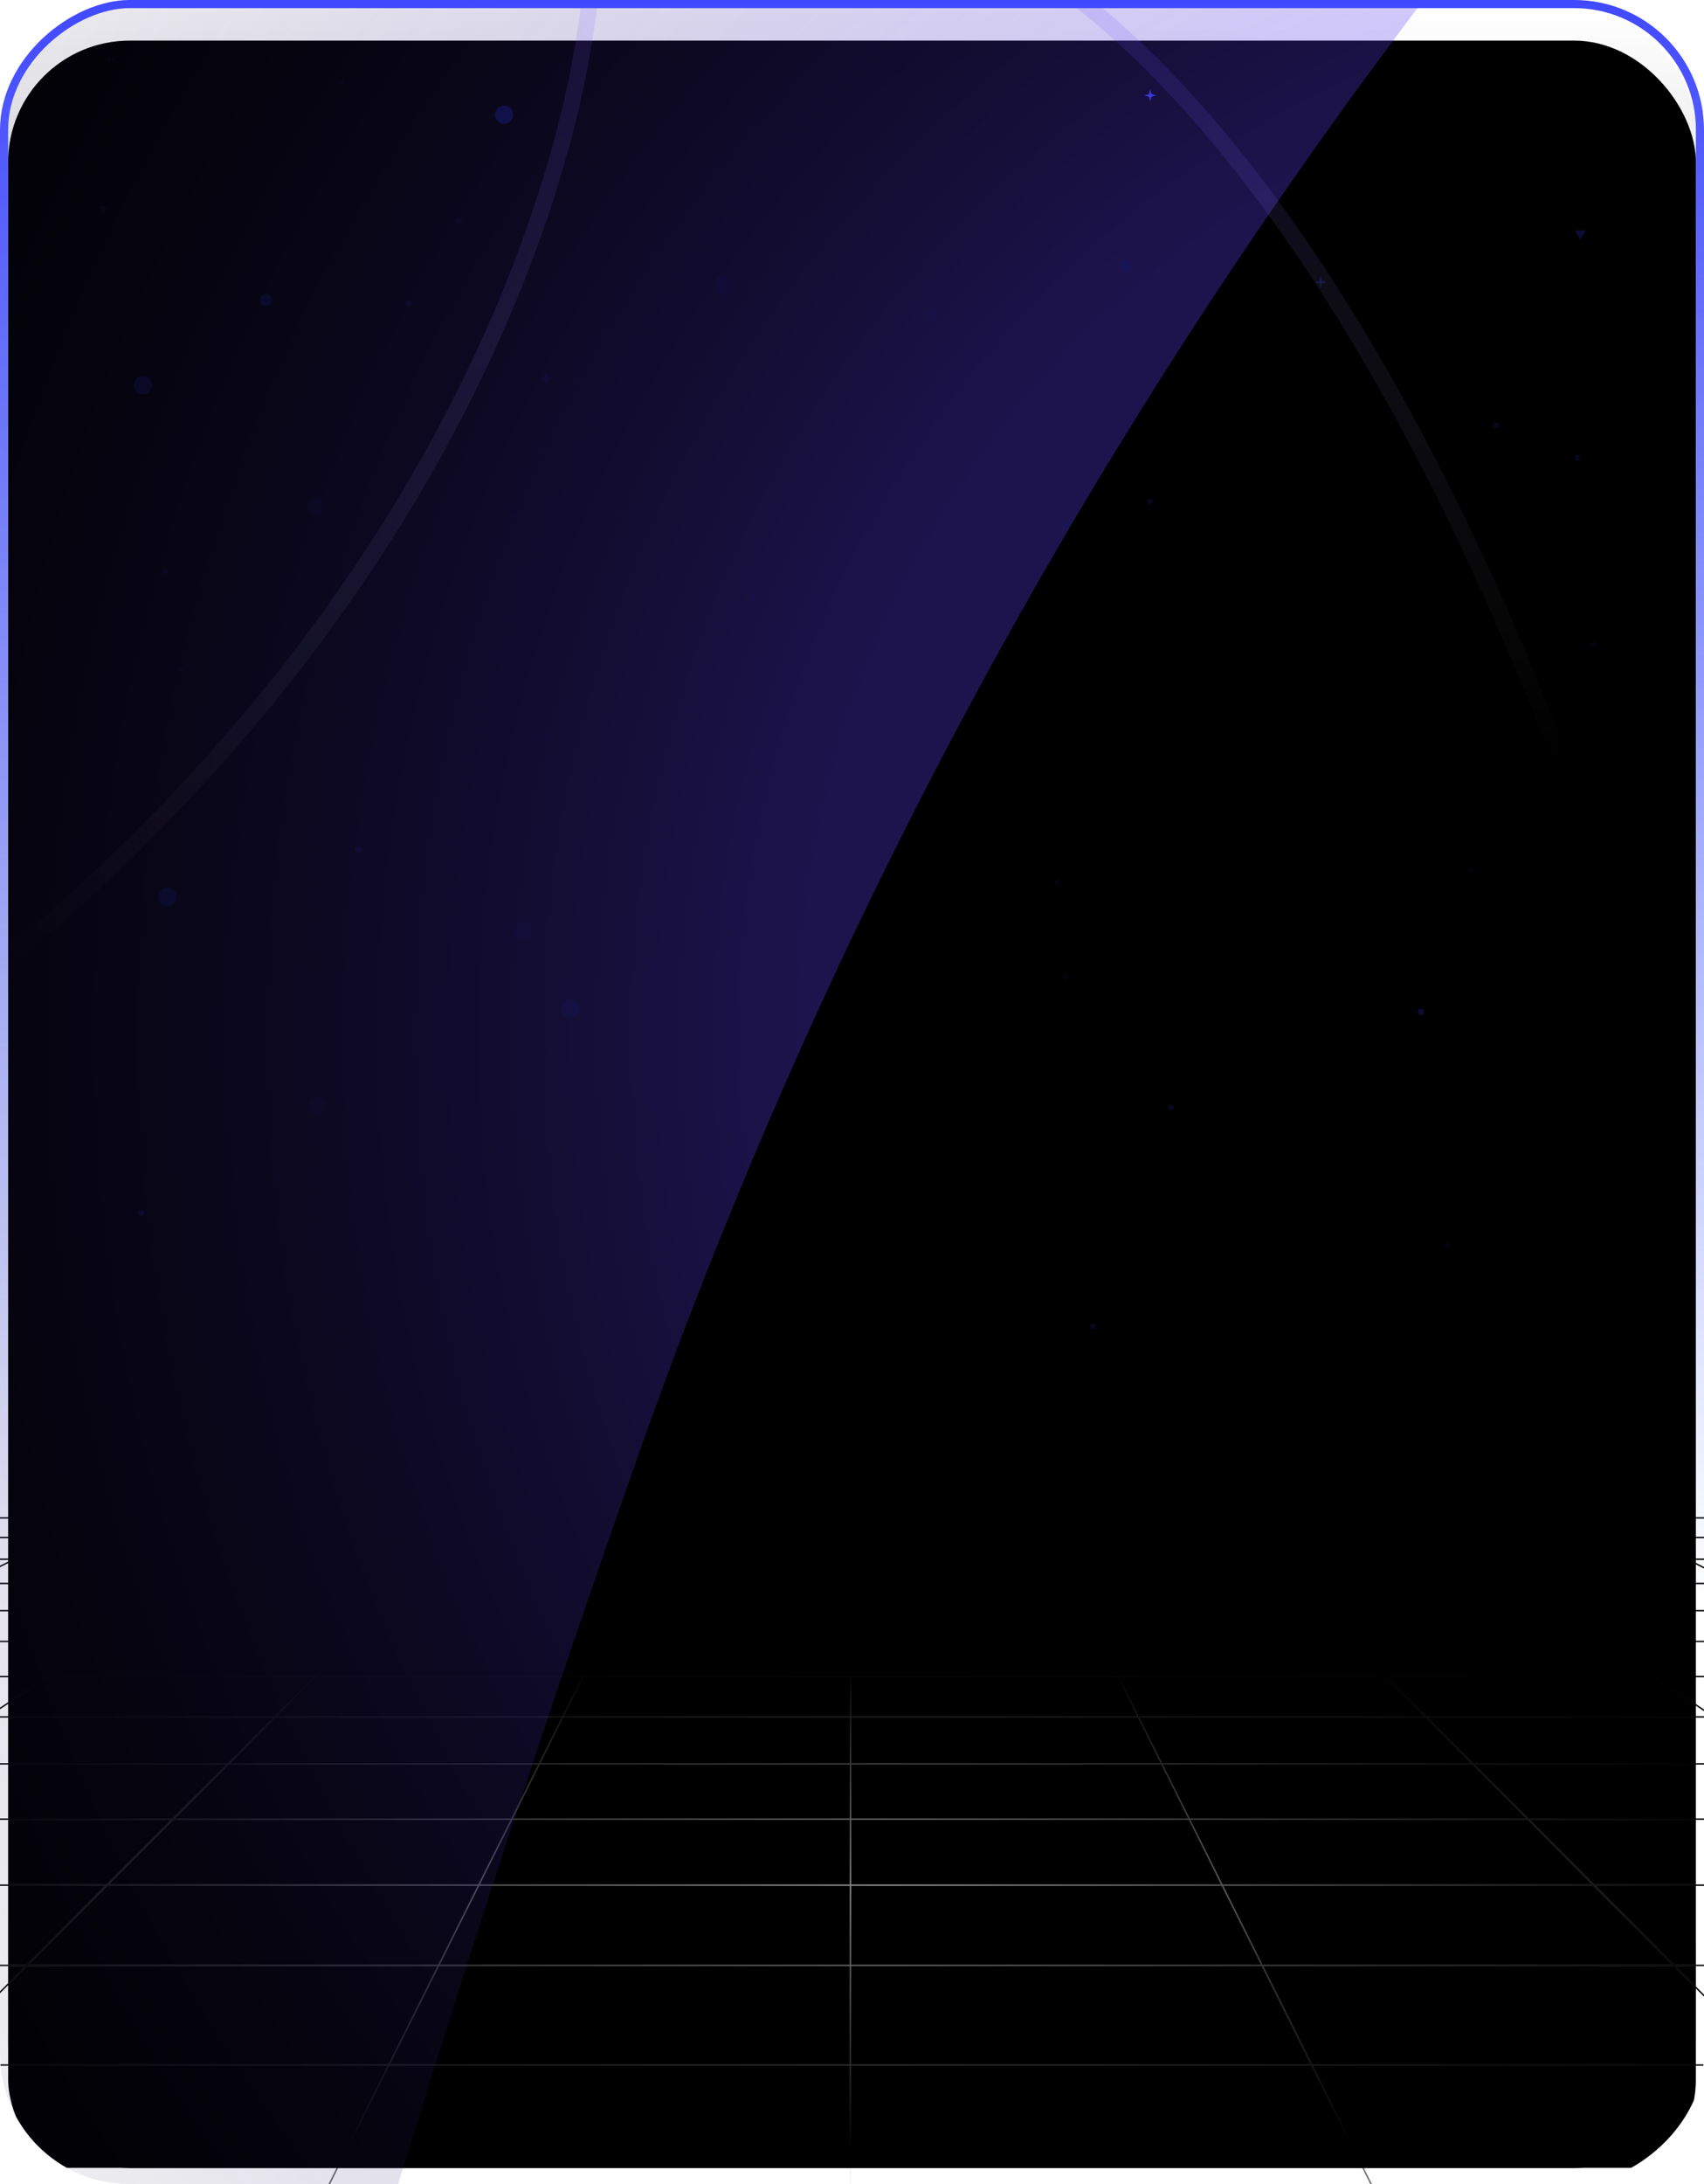 <svg width="210" height="269" viewBox="0 0 210 269" fill="none" xmlns="http://www.w3.org/2000/svg">
	<g clip-path="url(#clip0_0_80)">
		<g clip-path="url(#clip1_0_80)">
			<g filter="url(#filter0_i_0_80)">
				<rect x="1" y="1" width="208" height="266" rx="15" fill="black" />
			</g>
			<rect x="1" y="1" width="208" height="266" rx="15" fill="url(#paint0_linear_0_80)" />
		</g>
		<path fill-rule="evenodd" clip-rule="evenodd" d="M244.199 186.847H244.195H220.974H220.97H197.75H197.746H174.524H174.521H151.297H128.075H128.072H104.848H104.848H81.624H81.621H58.397H58.397H35.175H35.172H11.95H11.946H-11.276H-11.28H-34.499H-34.503H-57.725H-57.729H-80.95H-80.954H-104.176H-104.18H-121.224C-121.273 186.847 -121.312 186.886 -121.312 186.935C-121.312 186.983 -121.273 187.022 -121.224 187.022H-104.974L-115.032 189.26H-121.224C-121.273 189.26 -121.312 189.299 -121.312 189.347C-121.312 189.396 -121.273 189.435 -121.224 189.435H-115.819L-121.244 190.642C-121.291 190.653 -121.321 190.699 -121.31 190.747C-121.3 190.794 -121.253 190.823 -121.206 190.813L-115.012 189.435H-91.303L-101.297 191.936H-121.224C-121.273 191.936 -121.312 191.975 -121.312 192.023C-121.312 192.072 -121.273 192.111 -121.224 192.111H-101.997L-113.225 194.921H-121.224C-121.273 194.921 -121.312 194.96 -121.312 195.009C-121.312 195.057 -121.273 195.096 -121.224 195.096H-113.925L-121.246 196.928C-121.293 196.94 -121.322 196.988 -121.31 197.034C-121.298 197.081 -121.251 197.11 -121.204 197.098L-113.204 195.096H-86.58L-97.685 198.272H-121.224C-121.273 198.272 -121.312 198.312 -121.312 198.36C-121.312 198.408 -121.273 198.447 -121.224 198.447H-98.297L-110.938 202.063H-121.224C-121.273 202.063 -121.312 202.102 -121.312 202.15C-121.312 202.199 -121.273 202.238 -121.224 202.238H-111.55L-121.249 205.012C-121.295 205.025 -121.322 205.073 -121.309 205.12C-121.296 205.166 -121.247 205.193 -121.201 205.18L-110.913 202.238H-80.64L-93.072 206.386H-121.224C-121.273 206.386 -121.312 206.425 -121.312 206.473C-121.312 206.522 -121.273 206.561 -121.224 206.561H-93.597L-107.974 211.358H-121.224C-121.273 211.358 -121.312 211.397 -121.312 211.446C-121.312 211.494 -121.273 211.533 -121.224 211.533H-108.499L-121.253 215.789C-121.298 215.804 -121.323 215.854 -121.308 215.9C-121.293 215.945 -121.243 215.97 -121.197 215.955L-107.946 211.533H-72.95L-86.953 217.14H-121.224C-121.273 217.14 -121.312 217.179 -121.312 217.227C-121.312 217.276 -121.273 217.315 -121.224 217.315H-87.39L-103.951 223.946H-121.224C-121.273 223.946 -121.312 223.985 -121.312 224.033C-121.312 224.082 -121.273 224.121 -121.224 224.121H-104.389L-121.257 230.875C-121.302 230.893 -121.323 230.944 -121.305 230.988C-121.287 231.033 -121.237 231.055 -121.192 231.037L-103.918 224.121H-62.556L-78.453 232.077H-121.224C-121.273 232.077 -121.312 232.116 -121.312 232.164C-121.312 232.213 -121.273 232.252 -121.224 232.252H-78.803L-98.203 241.96H-121.224C-121.273 241.96 -121.312 241.999 -121.312 242.047C-121.312 242.096 -121.273 242.135 -121.224 242.135H-98.553L-121.263 253.5C-121.307 253.522 -121.324 253.574 -121.302 253.618C-121.281 253.661 -121.228 253.678 -121.185 253.657L-98.161 242.135H-47.725L-65.854 254.23H-121.224C-121.273 254.23 -121.312 254.269 -121.312 254.317C-121.312 254.365 -121.273 254.405 -121.224 254.405H-66.116L-89.295 269.868H-121.224C-121.273 269.868 -121.312 269.907 -121.312 269.956C-121.312 270.004 -121.273 270.043 -121.224 270.043H-89.557L-120.196 290.484H-121.224C-121.273 290.484 -121.312 290.523 -121.312 290.571C-121.312 290.62 -121.273 290.659 -121.224 290.659H-120.458L-121.273 291.203C-121.313 291.229 -121.324 291.284 -121.297 291.324C-121.271 291.364 -121.216 291.375 -121.176 291.348L-120.143 290.659H-45.406L-73.64 318.905H-121.224C-121.273 318.905 -121.312 318.945 -121.312 318.993C-121.312 319.041 -121.273 319.08 -121.224 319.08H-73.815L-121.19 366.476C-121.224 366.511 -121.224 366.566 -121.19 366.6L-121.189 366.601C-121.174 366.617 -121.152 366.626 -121.128 366.626H330.515C330.563 366.626 330.602 366.587 330.602 366.539C330.602 366.533 330.602 366.528 330.601 366.523C330.6 366.518 330.599 366.513 330.597 366.509L330.595 366.503L330.592 366.497C330.59 366.494 330.589 366.491 330.587 366.489C330.584 366.484 330.58 366.48 330.577 366.476L283.282 319.08H331C331.048 319.08 331.087 319.041 331.087 318.993C331.087 318.945 331.048 318.905 331 318.905H283.108L254.922 290.659H329.659L330.951 291.522C330.992 291.549 331.046 291.538 331.073 291.498C331.1 291.458 331.089 291.403 331.049 291.376L329.975 290.659H331C331.048 290.659 331.087 290.62 331.087 290.571C331.087 290.523 331.048 290.484 331 290.484H329.712L299.109 270.043H331C331.048 270.043 331.087 270.004 331.087 269.956C331.087 269.907 331.048 269.868 331 269.868H298.847L275.695 254.405H331C331.048 254.405 331.087 254.365 331.087 254.317C331.087 254.269 331.048 254.23 331 254.23H275.433L257.325 242.135H307.761L330.961 253.755C331.004 253.776 331.057 253.759 331.078 253.716C331.1 253.673 331.082 253.62 331.039 253.598L308.152 242.135H331C331.048 242.135 331.087 242.096 331.087 242.047C331.087 241.999 331.048 241.96 331 241.96H307.803L288.42 232.252H331C331.048 232.252 331.087 232.213 331.087 232.164C331.087 232.116 331.048 232.077 331 232.077H288.071L272.187 224.121H313.552L330.967 231.098C331.012 231.116 331.063 231.094 331.081 231.049C331.099 231.005 331.077 230.954 331.033 230.936L314.023 224.121H331C331.048 224.121 331.087 224.082 331.087 224.033C331.087 223.985 331.048 223.946 331 223.946H313.586L297.036 217.315H331C331.048 217.315 331.087 217.276 331.087 217.227C331.087 217.179 331.048 217.14 331 217.14H296.599L282.605 211.533H317.597L330.972 215.999C331.018 216.014 331.068 215.99 331.083 215.944C331.098 215.898 331.074 215.848 331.028 215.833L318.15 211.533H331C331.048 211.533 331.087 211.494 331.087 211.446C331.087 211.397 331.048 211.358 331 211.358H317.625L303.256 206.561H331C331.048 206.561 331.087 206.522 331.087 206.473C331.087 206.425 331.048 206.386 331 206.386H302.732L290.308 202.238H320.579L330.976 205.213C331.022 205.226 331.071 205.199 331.084 205.153C331.097 205.106 331.071 205.058 331.024 205.045L321.216 202.238H331C331.048 202.238 331.087 202.199 331.087 202.15C331.087 202.102 331.048 202.063 331 202.063H320.604L307.971 198.447H331C331.048 198.447 331.087 198.408 331.087 198.36C331.087 198.312 331.048 198.272 331 198.272H307.359L296.26 195.096H322.887L330.979 197.122C331.026 197.134 331.073 197.105 331.085 197.058C331.097 197.011 331.068 196.964 331.021 196.952L323.608 195.096H331C331.048 195.096 331.087 195.057 331.087 195.009C331.087 194.96 331.048 194.921 331 194.921H322.908L311.684 192.111H331C331.048 192.111 331.087 192.072 331.087 192.023C331.087 191.975 331.048 191.936 331 191.936H310.985L300.995 189.435H324.704L330.981 190.832C331.028 190.842 331.075 190.813 331.085 190.765C331.096 190.718 331.066 190.671 331.019 190.661L325.51 189.435H331C331.048 189.435 331.087 189.396 331.087 189.347C331.087 189.299 331.048 189.26 331 189.26H324.723L314.668 187.022H331C331.048 187.022 331.087 186.983 331.087 186.935C331.087 186.886 331.048 186.847 331 186.847H313.873H313.87H290.65H290.646H267.425H267.421H244.199ZM298.532 269.868L275.38 254.405H218.746L234.176 269.868H298.532ZM233.929 269.868L218.498 254.405H161.805L169.513 269.868H233.929ZM169.6 270.043H234.103L254.5 290.484H179.79L169.6 270.043ZM169.317 269.868L161.609 254.405H104.877L104.864 269.868H169.317ZM104.863 270.043H169.405L179.594 290.484H104.846L104.863 270.043ZM104.688 269.868L104.702 254.405H47.971L40.235 269.868H104.688ZM40.148 270.043H104.688L104.671 290.484H29.923L40.148 270.043ZM40.04 269.868L47.775 254.405H-8.92L-24.377 269.868H40.04ZM-24.552 270.043H39.952L29.727 290.484H-44.983L-24.552 270.043ZM-24.624 269.868L-9.168 254.405H-65.801L-88.979 269.868H-24.624ZM-89.242 270.043H-24.799L-45.231 290.484H-119.88L-89.242 270.043ZM234.351 270.043H298.794L329.397 290.484H254.747L234.351 270.043ZM-65.538 254.23H-8.993L3.097 242.135H-47.409L-65.538 254.23ZM-8.745 254.23H47.862L53.912 242.135H3.344L-8.745 254.23ZM48.058 254.23H104.702L104.713 242.135H54.108L48.058 254.23ZM104.877 254.23H161.522L155.493 242.135H104.888L104.877 254.23ZM161.717 254.23H218.324L206.255 242.135H155.688L161.717 254.23ZM218.571 254.23H275.118L257.01 242.135H206.502L218.571 254.23ZM307.412 241.96L288.029 232.252H242.528L257.063 241.96H307.412ZM256.748 241.96L242.213 232.252H196.64L206.328 241.96H256.748ZM206.08 241.96L196.393 232.252H150.761L155.601 241.96H206.08ZM155.405 241.96L150.566 232.252H104.896L104.888 241.96H155.405ZM104.713 241.96L104.721 232.252H59.052L54.196 241.96H104.713ZM54 241.96L58.856 232.252H13.223L3.519 241.96H54ZM3.272 241.96L12.976 232.252H-32.595L-47.147 241.96H3.272ZM-47.462 241.96L-32.911 232.252H-78.412L-97.812 241.96H-47.462ZM-73.392 318.905L-45.158 290.659H29.64L15.511 318.905H-73.392ZM15.706 318.905L29.836 290.659H104.67L104.646 318.905H15.706ZM104.821 318.905L104.846 290.659H179.681L193.762 318.905H104.821ZM193.958 318.905L179.877 290.659H254.675L282.86 318.905H193.958ZM287.68 232.077L271.796 224.121H230.355L242.266 232.077H287.68ZM241.951 232.077L230.039 224.121H188.527L196.466 232.077H241.951ZM196.218 232.077L188.28 224.121H146.708L150.674 232.077H196.218ZM150.479 232.077L146.513 224.121H104.903L104.896 232.077H150.479ZM104.721 232.077L104.728 224.121H63.119L59.139 232.077H104.721ZM58.944 232.077L62.923 224.121H21.351L13.398 232.077H58.944ZM13.151 232.077L21.103 224.121H-20.408L-32.333 232.077H13.151ZM-32.648 232.077L-20.723 224.121H-62.164L-78.062 232.077H-32.648ZM-62.206 223.946H-103.48L-86.919 217.315H-48.956L-62.206 223.946ZM-20.461 223.946H-61.815L-48.564 217.315H-10.522L-20.461 223.946ZM21.278 223.946H-20.145L-10.206 217.315H27.906L21.278 223.946ZM21.526 223.946H63.011L66.328 217.315H28.154L21.526 223.946ZM63.207 223.946H104.728L104.734 217.315H66.523L63.207 223.946ZM104.903 223.946H146.425L143.12 217.315H104.909L104.903 223.946ZM146.621 223.946H188.105L181.488 217.315H143.316L146.621 223.946ZM229.777 223.946H188.352L181.736 217.315H219.85L229.777 223.946ZM271.446 223.946H230.093L220.165 217.315H258.208L271.446 223.946ZM313.115 223.946H271.837L258.599 217.315H296.565L313.115 223.946ZM267.411 187.022H244.736L251.438 189.26H275.23L267.411 187.022ZM268.047 187.022L275.866 189.26H299.575L290.638 187.022H268.047ZM291.358 187.022L300.296 189.26H323.917L313.862 187.022H291.358ZM-104.168 187.022L-114.226 189.26H-90.604L-81.663 187.022H-104.168ZM-80.942 187.022L-89.883 189.26H-66.175L-58.351 187.022H-80.942ZM-57.714 187.022L-65.538 189.26H-41.746L-35.04 187.022H-57.714ZM-34.487 187.022L-41.193 189.26H-17.32L-11.732 187.022H-34.487ZM-11.261 187.022L-16.849 189.26H7.106L11.577 187.022H-11.261ZM11.969 187.022L7.497 189.26H31.531L34.885 187.022H11.969ZM35.2 187.022L31.846 189.26H55.949L58.185 187.022H35.2ZM58.433 187.022L56.196 189.26H80.361L81.481 187.022H58.433ZM81.676 187.022L80.557 189.26H104.758L104.76 187.022H81.676ZM104.935 187.022L104.933 189.26H129.135L128.019 187.022H104.935ZM128.215 187.022L129.33 189.26H153.493L151.261 187.022H128.215ZM151.508 187.022L153.741 189.26H177.846L174.496 187.022H151.508ZM174.811 187.022L178.161 189.26H202.195L197.727 187.022H174.811ZM198.118 187.022L202.586 189.26H226.54L220.955 187.022H198.118ZM221.426 187.022L227.011 189.26H250.885L244.183 187.022H221.426ZM289.755 202.238L302.179 206.386H269.756L259.403 202.238H289.755ZM258.932 202.238L269.286 206.386H236.778L228.496 202.238H258.932ZM269.723 206.561H237.128L246.706 211.358H281.697L269.723 206.561ZM228.105 202.238L236.387 206.386H203.802L197.592 202.238H228.105ZM236.737 206.561H204.064L211.247 211.358H246.315L236.737 206.561ZM197.276 202.238L203.487 206.386H170.83L166.691 202.238H197.276ZM203.749 206.561H171.004L175.791 211.358H210.931L203.749 206.561ZM166.443 202.238L170.582 206.386H137.867L135.8 202.238H166.443ZM170.757 206.561H137.955L140.346 211.358H175.544L170.757 206.561ZM135.604 202.238L137.672 206.386H104.919L104.922 202.238H135.604ZM137.759 206.561H104.918L104.914 211.358H140.151L137.759 206.561ZM104.747 202.238L104.743 206.386H71.99L74.065 202.238H104.747ZM104.743 206.561H71.903L69.503 211.358H104.739L104.743 206.561ZM73.87 202.238L71.795 206.386H39.078L43.224 202.238H73.87ZM71.707 206.561H38.903L34.108 211.358H69.307L71.707 206.561ZM42.977 202.238L38.83 206.386H6.176L12.393 202.238H42.977ZM38.655 206.561H5.913L-1.277 211.358H33.86L38.655 206.561ZM12.078 202.238L5.86 206.386H-26.725L-18.436 202.238H12.078ZM5.598 206.561H-27.075L-36.661 211.358H-1.593L5.598 206.561ZM-18.827 202.238L-27.116 206.386H-59.623L-49.263 202.238H-18.827ZM-27.466 206.561H-60.06L-72.042 211.358H-37.052L-27.466 206.561ZM-49.734 202.238L-60.094 206.386H-92.519L-80.087 202.238H-49.734ZM-60.531 206.561H-93.043L-107.421 211.358H-72.513L-60.531 206.561ZM302.704 206.561H270.193L282.168 211.358H317.072L302.704 206.561ZM-86.482 217.14H-48.606L-37.402 211.533H-72.479L-86.482 217.14ZM-48.215 217.14H-10.259L-1.855 211.533H-37.011L-48.215 217.14ZM-9.944 217.14H28.081L33.685 211.533H-1.54L-9.944 217.14ZM66.415 217.14H28.328L33.933 211.533H69.22L66.415 217.14ZM104.734 217.14H66.611L69.416 211.533H104.739L104.734 217.14ZM143.033 217.14H104.909L104.914 211.533H140.238L143.033 217.14ZM181.314 217.14H143.228L140.433 211.533H175.719L181.314 217.14ZM181.561 217.14H219.588L211.193 211.533H175.966L181.561 217.14ZM219.903 217.14H257.858L246.664 211.533H211.509L219.903 217.14ZM258.249 217.14H296.128L282.134 211.533H247.055L258.249 217.14ZM193.849 319.08H104.821L104.78 366.451H217.463L193.849 319.08ZM104.646 319.08H15.619L-8.077 366.451H104.605L104.646 319.08ZM15.423 319.08H-73.567L-120.917 366.451H-8.273L15.423 319.08ZM283.035 319.08H194.045L217.659 366.451H330.304L283.035 319.08ZM-101.275 192.111L-112.504 194.921H-85.968L-76.143 192.111H-101.275ZM-75.531 191.936H-100.576L-90.582 189.435H-66.787L-75.531 191.936ZM-75.506 192.111L-85.331 194.921H-58.712L-50.291 192.111H-75.506ZM-49.766 191.936H-74.894L-66.15 189.435H-42.271L-49.766 191.936ZM-49.737 192.111L-58.159 194.921H-31.459L-24.441 192.111H-49.737ZM-24.004 191.936H-49.213L-41.718 189.435H-17.758L-24.004 191.936ZM-23.97 192.111L-30.988 194.921H-4.206L1.409 192.111H-23.97ZM1.759 191.936H-23.533L-17.287 189.435H6.756L1.759 191.936ZM1.8 192.111L-3.815 194.921H23.045L27.257 192.111H1.8ZM27.52 191.936H2.15L7.147 189.435H31.268L27.52 191.936ZM27.573 192.111L23.361 194.921H50.29L53.099 192.111H27.573ZM53.274 191.936H27.835L31.584 189.435H55.774L53.274 191.936ZM53.346 192.111L50.538 194.921H77.529L78.935 192.111H53.346ZM79.023 191.936H53.522L56.021 189.435H80.274L79.023 191.936ZM79.131 192.111L77.725 194.921H104.753L104.756 192.111H79.131ZM104.756 191.936H79.219L80.469 189.435H104.758L104.756 191.936ZM104.931 192.111L104.928 194.921H131.957L130.556 192.111H104.931ZM130.469 191.936H104.931L104.933 189.435H129.222L130.469 191.936ZM130.752 192.111L132.152 194.921H159.142L156.338 192.111H130.752ZM156.164 191.936H130.664L129.418 189.435H153.668L156.164 191.936ZM156.586 192.111L159.39 194.921H186.322L182.115 192.111H156.586ZM181.853 191.936H156.411L153.915 189.435H178.108L181.853 191.936ZM182.43 192.111L186.637 194.921H213.497L207.887 192.111H182.43ZM207.538 191.936H182.168L178.423 189.435H202.544L207.538 191.936ZM208.278 192.111L213.888 194.921H240.67L233.656 192.111H208.278ZM233.219 191.936H207.929L202.935 189.435H226.977L233.219 191.936ZM234.127 192.111L241.141 194.921H267.841L259.424 192.111H234.127ZM258.9 191.936H233.69L227.448 189.435H251.409L258.9 191.936ZM259.977 192.111L268.394 194.921H295.012L285.192 192.111H259.977ZM284.581 191.936H259.453L251.962 189.435H275.841L284.581 191.936ZM285.829 192.111L295.648 194.921H322.187L310.963 192.111H285.829ZM310.264 191.936H285.217L276.478 189.435H300.275L310.264 191.936ZM-110.301 202.063H-80.116L-69.281 198.447H-97.661L-110.301 202.063ZM-49.297 202.063H-79.563L-68.728 198.447H-40.267L-49.297 202.063ZM-18.477 202.063H-48.825L-39.796 198.447H-11.253L-18.477 202.063ZM12.34 202.063H-18.086L-10.862 198.447H17.759L12.34 202.063ZM43.152 202.063H12.656L18.075 198.447H46.765L43.152 202.063ZM73.957 202.063H43.399L47.013 198.447H75.766L73.957 202.063ZM104.747 202.063H74.153L75.961 198.447H104.75L104.747 202.063ZM135.517 202.063H104.922L104.925 198.447H133.715L135.517 202.063ZM166.269 202.063H135.712L133.91 198.447H162.661L166.269 202.063ZM197.014 202.063H166.516L162.909 198.447H191.602L197.014 202.063ZM227.756 202.063H197.329L191.917 198.447H220.538L227.756 202.063ZM258.495 202.063H228.147L220.929 198.447H249.472L258.495 202.063ZM289.231 202.063H258.966L249.942 198.447H278.403L289.231 202.063ZM289.784 202.063H319.968L307.334 198.447H278.956L289.784 202.063ZM295.623 195.096L306.723 198.272H278.431L268.918 195.096H295.623ZM268.365 195.096L277.878 198.272H249.505L241.578 195.096H268.365ZM241.107 195.096L249.035 198.272H220.579L214.238 195.096H241.107ZM213.847 195.096L220.188 198.272H191.655L186.899 195.096H213.847ZM186.584 195.096L191.339 198.272H162.734L159.564 195.096H186.584ZM159.317 195.096L162.486 198.272H133.823L132.24 195.096H159.317ZM132.044 195.096L133.627 198.272H104.926L104.928 195.096H132.044ZM104.753 195.096L104.75 198.272H76.049L77.638 195.096H104.753ZM77.442 195.096L75.853 198.272H47.188L50.363 195.096H77.442ZM50.115 195.096L46.94 198.272H18.337L23.098 195.096H50.115ZM22.783 195.096L18.022 198.272H-10.512L-4.165 195.096H22.783ZM-4.556 195.096L-10.903 198.272H-39.359L-31.426 195.096H-4.556ZM-31.897 195.096L-39.83 198.272H-68.203L-58.684 195.096H-31.897ZM-59.237 195.096L-68.756 198.272H-97.049L-85.943 195.096H-59.237Z" fill="url(#paint1_linear_0_80)" fill-opacity="0.7" />
		<path fill-rule="evenodd" clip-rule="evenodd" d="M244.199 186.847H244.195H220.974H220.97H197.75H197.746H174.524H174.521H151.297H128.075H128.072H104.848H104.848H81.624H81.621H58.397H58.397H35.175H35.172H11.95H11.946H-11.276H-11.28H-34.499H-34.503H-57.725H-57.729H-80.95H-80.954H-104.176H-104.18H-121.224C-121.273 186.847 -121.312 186.886 -121.312 186.935C-121.312 186.983 -121.273 187.022 -121.224 187.022H-104.974L-115.032 189.26H-121.224C-121.273 189.26 -121.312 189.299 -121.312 189.347C-121.312 189.396 -121.273 189.435 -121.224 189.435H-115.819L-121.244 190.642C-121.291 190.653 -121.321 190.699 -121.31 190.747C-121.3 190.794 -121.253 190.823 -121.206 190.813L-115.012 189.435H-91.303L-101.297 191.936H-121.224C-121.273 191.936 -121.312 191.975 -121.312 192.023C-121.312 192.072 -121.273 192.111 -121.224 192.111H-101.997L-113.225 194.921H-121.224C-121.273 194.921 -121.312 194.96 -121.312 195.009C-121.312 195.057 -121.273 195.096 -121.224 195.096H-113.925L-121.246 196.928C-121.293 196.94 -121.322 196.988 -121.31 197.034C-121.298 197.081 -121.251 197.11 -121.204 197.098L-113.204 195.096H-86.58L-97.685 198.272H-121.224C-121.273 198.272 -121.312 198.312 -121.312 198.36C-121.312 198.408 -121.273 198.447 -121.224 198.447H-98.297L-110.938 202.063H-121.224C-121.273 202.063 -121.312 202.102 -121.312 202.15C-121.312 202.199 -121.273 202.238 -121.224 202.238H-111.55L-121.249 205.012C-121.295 205.025 -121.322 205.073 -121.309 205.12C-121.296 205.166 -121.247 205.193 -121.201 205.18L-110.913 202.238H-80.64L-93.072 206.386H-121.224C-121.273 206.386 -121.312 206.425 -121.312 206.473C-121.312 206.522 -121.273 206.561 -121.224 206.561H-93.597L-107.974 211.358H-121.224C-121.273 211.358 -121.312 211.397 -121.312 211.446C-121.312 211.494 -121.273 211.533 -121.224 211.533H-108.499L-121.253 215.789C-121.298 215.804 -121.323 215.854 -121.308 215.9C-121.293 215.945 -121.243 215.97 -121.197 215.955L-107.946 211.533H-72.95L-86.953 217.14H-121.224C-121.273 217.14 -121.312 217.179 -121.312 217.227C-121.312 217.276 -121.273 217.315 -121.224 217.315H-87.39L-103.951 223.946H-121.224C-121.273 223.946 -121.312 223.985 -121.312 224.033C-121.312 224.082 -121.273 224.121 -121.224 224.121H-104.389L-121.257 230.875C-121.302 230.893 -121.323 230.944 -121.305 230.988C-121.287 231.033 -121.237 231.055 -121.192 231.037L-103.918 224.121H-62.556L-78.453 232.077H-121.224C-121.273 232.077 -121.312 232.116 -121.312 232.164C-121.312 232.213 -121.273 232.252 -121.224 232.252H-78.803L-98.203 241.96H-121.224C-121.273 241.96 -121.312 241.999 -121.312 242.047C-121.312 242.096 -121.273 242.135 -121.224 242.135H-98.553L-121.263 253.5C-121.307 253.522 -121.324 253.574 -121.302 253.618C-121.281 253.661 -121.228 253.678 -121.185 253.657L-98.161 242.135H-47.725L-65.854 254.23H-121.224C-121.273 254.23 -121.312 254.269 -121.312 254.317C-121.312 254.365 -121.273 254.405 -121.224 254.405H-66.116L-89.295 269.868H-121.224C-121.273 269.868 -121.312 269.907 -121.312 269.956C-121.312 270.004 -121.273 270.043 -121.224 270.043H-89.557L-120.196 290.484H-121.224C-121.273 290.484 -121.312 290.523 -121.312 290.571C-121.312 290.62 -121.273 290.659 -121.224 290.659H-120.458L-121.273 291.203C-121.313 291.229 -121.324 291.284 -121.297 291.324C-121.271 291.364 -121.216 291.375 -121.176 291.348L-120.143 290.659H-45.406L-73.64 318.905H-121.224C-121.273 318.905 -121.312 318.945 -121.312 318.993C-121.312 319.041 -121.273 319.08 -121.224 319.08H-73.815L-121.19 366.476C-121.224 366.511 -121.224 366.566 -121.19 366.6L-121.189 366.601C-121.174 366.617 -121.152 366.626 -121.128 366.626H330.515C330.563 366.626 330.602 366.587 330.602 366.539C330.602 366.533 330.602 366.528 330.601 366.523C330.6 366.518 330.599 366.513 330.597 366.509L330.595 366.503L330.592 366.497C330.59 366.494 330.589 366.491 330.587 366.489C330.584 366.484 330.58 366.48 330.577 366.476L283.282 319.08H331C331.048 319.08 331.087 319.041 331.087 318.993C331.087 318.945 331.048 318.905 331 318.905H283.108L254.922 290.659H329.659L330.951 291.522C330.992 291.549 331.046 291.538 331.073 291.498C331.1 291.458 331.089 291.403 331.049 291.376L329.975 290.659H331C331.048 290.659 331.087 290.62 331.087 290.571C331.087 290.523 331.048 290.484 331 290.484H329.712L299.109 270.043H331C331.048 270.043 331.087 270.004 331.087 269.956C331.087 269.907 331.048 269.868 331 269.868H298.847L275.695 254.405H331C331.048 254.405 331.087 254.365 331.087 254.317C331.087 254.269 331.048 254.23 331 254.23H275.433L257.325 242.135H307.761L330.961 253.755C331.004 253.776 331.057 253.759 331.078 253.716C331.1 253.673 331.082 253.62 331.039 253.598L308.152 242.135H331C331.048 242.135 331.087 242.096 331.087 242.047C331.087 241.999 331.048 241.96 331 241.96H307.803L288.42 232.252H331C331.048 232.252 331.087 232.213 331.087 232.164C331.087 232.116 331.048 232.077 331 232.077H288.071L272.187 224.121H313.552L330.967 231.098C331.012 231.116 331.063 231.094 331.081 231.049C331.099 231.005 331.077 230.954 331.033 230.936L314.023 224.121H331C331.048 224.121 331.087 224.082 331.087 224.033C331.087 223.985 331.048 223.946 331 223.946H313.586L297.036 217.315H331C331.048 217.315 331.087 217.276 331.087 217.227C331.087 217.179 331.048 217.14 331 217.14H296.599L282.605 211.533H317.597L330.972 215.999C331.018 216.014 331.068 215.99 331.083 215.944C331.098 215.898 331.074 215.848 331.028 215.833L318.15 211.533H331C331.048 211.533 331.087 211.494 331.087 211.446C331.087 211.397 331.048 211.358 331 211.358H317.625L303.256 206.561H331C331.048 206.561 331.087 206.522 331.087 206.473C331.087 206.425 331.048 206.386 331 206.386H302.732L290.308 202.238H320.579L330.976 205.213C331.022 205.226 331.071 205.199 331.084 205.153C331.097 205.106 331.071 205.058 331.024 205.045L321.216 202.238H331C331.048 202.238 331.087 202.199 331.087 202.15C331.087 202.102 331.048 202.063 331 202.063H320.604L307.971 198.447H331C331.048 198.447 331.087 198.408 331.087 198.36C331.087 198.312 331.048 198.272 331 198.272H307.359L296.26 195.096H322.887L330.979 197.122C331.026 197.134 331.073 197.105 331.085 197.058C331.097 197.011 331.068 196.964 331.021 196.952L323.608 195.096H331C331.048 195.096 331.087 195.057 331.087 195.009C331.087 194.96 331.048 194.921 331 194.921H322.908L311.684 192.111H331C331.048 192.111 331.087 192.072 331.087 192.023C331.087 191.975 331.048 191.936 331 191.936H310.985L300.995 189.435H324.704L330.981 190.832C331.028 190.842 331.075 190.813 331.085 190.765C331.096 190.718 331.066 190.671 331.019 190.661L325.51 189.435H331C331.048 189.435 331.087 189.396 331.087 189.347C331.087 189.299 331.048 189.26 331 189.26H324.723L314.668 187.022H331C331.048 187.022 331.087 186.983 331.087 186.935C331.087 186.886 331.048 186.847 331 186.847H313.873H313.87H290.65H290.646H267.425H267.421H244.199ZM298.532 269.868L275.38 254.405H218.746L234.176 269.868H298.532ZM233.929 269.868L218.498 254.405H161.805L169.513 269.868H233.929ZM169.6 270.043H234.103L254.5 290.484H179.79L169.6 270.043ZM169.317 269.868L161.609 254.405H104.877L104.864 269.868H169.317ZM104.863 270.043H169.405L179.594 290.484H104.846L104.863 270.043ZM104.688 269.868L104.702 254.405H47.971L40.235 269.868H104.688ZM40.148 270.043H104.688L104.671 290.484H29.923L40.148 270.043ZM40.04 269.868L47.775 254.405H-8.92L-24.377 269.868H40.04ZM-24.552 270.043H39.952L29.727 290.484H-44.983L-24.552 270.043ZM-24.624 269.868L-9.168 254.405H-65.801L-88.979 269.868H-24.624ZM-89.242 270.043H-24.799L-45.231 290.484H-119.88L-89.242 270.043ZM234.351 270.043H298.794L329.397 290.484H254.747L234.351 270.043ZM-65.538 254.23H-8.993L3.097 242.135H-47.409L-65.538 254.23ZM-8.745 254.23H47.862L53.912 242.135H3.344L-8.745 254.23ZM48.058 254.23H104.702L104.713 242.135H54.108L48.058 254.23ZM104.877 254.23H161.522L155.493 242.135H104.888L104.877 254.23ZM161.717 254.23H218.324L206.255 242.135H155.688L161.717 254.23ZM218.571 254.23H275.118L257.01 242.135H206.502L218.571 254.23ZM307.412 241.96L288.029 232.252H242.528L257.063 241.96H307.412ZM256.748 241.96L242.213 232.252H196.64L206.328 241.96H256.748ZM206.08 241.96L196.393 232.252H150.761L155.601 241.96H206.08ZM155.405 241.96L150.566 232.252H104.896L104.888 241.96H155.405ZM104.713 241.96L104.721 232.252H59.052L54.196 241.96H104.713ZM54 241.96L58.856 232.252H13.223L3.519 241.96H54ZM3.272 241.96L12.976 232.252H-32.595L-47.147 241.96H3.272ZM-47.462 241.96L-32.911 232.252H-78.412L-97.812 241.96H-47.462ZM-73.392 318.905L-45.158 290.659H29.64L15.511 318.905H-73.392ZM15.706 318.905L29.836 290.659H104.67L104.646 318.905H15.706ZM104.821 318.905L104.846 290.659H179.681L193.762 318.905H104.821ZM193.958 318.905L179.877 290.659H254.675L282.86 318.905H193.958ZM287.68 232.077L271.796 224.121H230.355L242.266 232.077H287.68ZM241.951 232.077L230.039 224.121H188.527L196.466 232.077H241.951ZM196.218 232.077L188.28 224.121H146.708L150.674 232.077H196.218ZM150.479 232.077L146.513 224.121H104.903L104.896 232.077H150.479ZM104.721 232.077L104.728 224.121H63.119L59.139 232.077H104.721ZM58.944 232.077L62.923 224.121H21.351L13.398 232.077H58.944ZM13.151 232.077L21.103 224.121H-20.408L-32.333 232.077H13.151ZM-32.648 232.077L-20.723 224.121H-62.164L-78.062 232.077H-32.648ZM-62.206 223.946H-103.48L-86.919 217.315H-48.956L-62.206 223.946ZM-20.461 223.946H-61.815L-48.564 217.315H-10.522L-20.461 223.946ZM21.278 223.946H-20.145L-10.206 217.315H27.906L21.278 223.946ZM21.526 223.946H63.011L66.328 217.315H28.154L21.526 223.946ZM63.207 223.946H104.728L104.734 217.315H66.523L63.207 223.946ZM104.903 223.946H146.425L143.12 217.315H104.909L104.903 223.946ZM146.621 223.946H188.105L181.488 217.315H143.316L146.621 223.946ZM229.777 223.946H188.352L181.736 217.315H219.85L229.777 223.946ZM271.446 223.946H230.093L220.165 217.315H258.208L271.446 223.946ZM313.115 223.946H271.837L258.599 217.315H296.565L313.115 223.946ZM267.411 187.022H244.736L251.438 189.26H275.23L267.411 187.022ZM268.047 187.022L275.866 189.26H299.575L290.638 187.022H268.047ZM291.358 187.022L300.296 189.26H323.917L313.862 187.022H291.358ZM-104.168 187.022L-114.226 189.26H-90.604L-81.663 187.022H-104.168ZM-80.942 187.022L-89.883 189.26H-66.175L-58.351 187.022H-80.942ZM-57.714 187.022L-65.538 189.26H-41.746L-35.04 187.022H-57.714ZM-34.487 187.022L-41.193 189.26H-17.32L-11.732 187.022H-34.487ZM-11.261 187.022L-16.849 189.26H7.106L11.577 187.022H-11.261ZM11.969 187.022L7.497 189.26H31.531L34.885 187.022H11.969ZM35.2 187.022L31.846 189.26H55.949L58.185 187.022H35.2ZM58.433 187.022L56.196 189.26H80.361L81.481 187.022H58.433ZM81.676 187.022L80.557 189.26H104.758L104.76 187.022H81.676ZM104.935 187.022L104.933 189.26H129.135L128.019 187.022H104.935ZM128.215 187.022L129.33 189.26H153.493L151.261 187.022H128.215ZM151.508 187.022L153.741 189.26H177.846L174.496 187.022H151.508ZM174.811 187.022L178.161 189.26H202.195L197.727 187.022H174.811ZM198.118 187.022L202.586 189.26H226.54L220.955 187.022H198.118ZM221.426 187.022L227.011 189.26H250.885L244.183 187.022H221.426ZM289.755 202.238L302.179 206.386H269.756L259.403 202.238H289.755ZM258.932 202.238L269.286 206.386H236.778L228.496 202.238H258.932ZM269.723 206.561H237.128L246.706 211.358H281.697L269.723 206.561ZM228.105 202.238L236.387 206.386H203.802L197.592 202.238H228.105ZM236.737 206.561H204.064L211.247 211.358H246.315L236.737 206.561ZM197.276 202.238L203.487 206.386H170.83L166.691 202.238H197.276ZM203.749 206.561H171.004L175.791 211.358H210.931L203.749 206.561ZM166.443 202.238L170.582 206.386H137.867L135.8 202.238H166.443ZM170.757 206.561H137.955L140.346 211.358H175.544L170.757 206.561ZM135.604 202.238L137.672 206.386H104.919L104.922 202.238H135.604ZM137.759 206.561H104.918L104.914 211.358H140.151L137.759 206.561ZM104.747 202.238L104.743 206.386H71.99L74.065 202.238H104.747ZM104.743 206.561H71.903L69.503 211.358H104.739L104.743 206.561ZM73.87 202.238L71.795 206.386H39.078L43.224 202.238H73.87ZM71.707 206.561H38.903L34.108 211.358H69.307L71.707 206.561ZM42.977 202.238L38.83 206.386H6.176L12.393 202.238H42.977ZM38.655 206.561H5.913L-1.277 211.358H33.86L38.655 206.561ZM12.078 202.238L5.86 206.386H-26.725L-18.436 202.238H12.078ZM5.598 206.561H-27.075L-36.661 211.358H-1.593L5.598 206.561ZM-18.827 202.238L-27.116 206.386H-59.623L-49.263 202.238H-18.827ZM-27.466 206.561H-60.06L-72.042 211.358H-37.052L-27.466 206.561ZM-49.734 202.238L-60.094 206.386H-92.519L-80.087 202.238H-49.734ZM-60.531 206.561H-93.043L-107.421 211.358H-72.513L-60.531 206.561ZM302.704 206.561H270.193L282.168 211.358H317.072L302.704 206.561ZM-86.482 217.14H-48.606L-37.402 211.533H-72.479L-86.482 217.14ZM-48.215 217.14H-10.259L-1.855 211.533H-37.011L-48.215 217.14ZM-9.944 217.14H28.081L33.685 211.533H-1.54L-9.944 217.14ZM66.415 217.14H28.328L33.933 211.533H69.22L66.415 217.14ZM104.734 217.14H66.611L69.416 211.533H104.739L104.734 217.14ZM143.033 217.14H104.909L104.914 211.533H140.238L143.033 217.14ZM181.314 217.14H143.228L140.433 211.533H175.719L181.314 217.14ZM181.561 217.14H219.588L211.193 211.533H175.966L181.561 217.14ZM219.903 217.14H257.858L246.664 211.533H211.509L219.903 217.14ZM258.249 217.14H296.128L282.134 211.533H247.055L258.249 217.14ZM193.849 319.08H104.821L104.78 366.451H217.463L193.849 319.08ZM104.646 319.08H15.619L-8.077 366.451H104.605L104.646 319.08ZM15.423 319.08H-73.567L-120.917 366.451H-8.273L15.423 319.08ZM283.035 319.08H194.045L217.659 366.451H330.304L283.035 319.08ZM-101.275 192.111L-112.504 194.921H-85.968L-76.143 192.111H-101.275ZM-75.531 191.936H-100.576L-90.582 189.435H-66.787L-75.531 191.936ZM-75.506 192.111L-85.331 194.921H-58.712L-50.291 192.111H-75.506ZM-49.766 191.936H-74.894L-66.15 189.435H-42.271L-49.766 191.936ZM-49.737 192.111L-58.159 194.921H-31.459L-24.441 192.111H-49.737ZM-24.004 191.936H-49.213L-41.718 189.435H-17.758L-24.004 191.936ZM-23.97 192.111L-30.988 194.921H-4.206L1.409 192.111H-23.97ZM1.759 191.936H-23.533L-17.287 189.435H6.756L1.759 191.936ZM1.8 192.111L-3.815 194.921H23.045L27.257 192.111H1.8ZM27.52 191.936H2.15L7.147 189.435H31.268L27.52 191.936ZM27.573 192.111L23.361 194.921H50.29L53.099 192.111H27.573ZM53.274 191.936H27.835L31.584 189.435H55.774L53.274 191.936ZM53.346 192.111L50.538 194.921H77.529L78.935 192.111H53.346ZM79.023 191.936H53.522L56.021 189.435H80.274L79.023 191.936ZM79.131 192.111L77.725 194.921H104.753L104.756 192.111H79.131ZM104.756 191.936H79.219L80.469 189.435H104.758L104.756 191.936ZM104.931 192.111L104.928 194.921H131.957L130.556 192.111H104.931ZM130.469 191.936H104.931L104.933 189.435H129.222L130.469 191.936ZM130.752 192.111L132.152 194.921H159.142L156.338 192.111H130.752ZM156.164 191.936H130.664L129.418 189.435H153.668L156.164 191.936ZM156.586 192.111L159.39 194.921H186.322L182.115 192.111H156.586ZM181.853 191.936H156.411L153.915 189.435H178.108L181.853 191.936ZM182.43 192.111L186.637 194.921H213.497L207.887 192.111H182.43ZM207.538 191.936H182.168L178.423 189.435H202.544L207.538 191.936ZM208.278 192.111L213.888 194.921H240.67L233.656 192.111H208.278ZM233.219 191.936H207.929L202.935 189.435H226.977L233.219 191.936ZM234.127 192.111L241.141 194.921H267.841L259.424 192.111H234.127ZM258.9 191.936H233.69L227.448 189.435H251.409L258.9 191.936ZM259.977 192.111L268.394 194.921H295.012L285.192 192.111H259.977ZM284.581 191.936H259.453L251.962 189.435H275.841L284.581 191.936ZM285.829 192.111L295.648 194.921H322.187L310.963 192.111H285.829ZM310.264 191.936H285.217L276.478 189.435H300.275L310.264 191.936ZM-110.301 202.063H-80.116L-69.281 198.447H-97.661L-110.301 202.063ZM-49.297 202.063H-79.563L-68.728 198.447H-40.267L-49.297 202.063ZM-18.477 202.063H-48.825L-39.796 198.447H-11.253L-18.477 202.063ZM12.34 202.063H-18.086L-10.862 198.447H17.759L12.34 202.063ZM43.152 202.063H12.656L18.075 198.447H46.765L43.152 202.063ZM73.957 202.063H43.399L47.013 198.447H75.766L73.957 202.063ZM104.747 202.063H74.153L75.961 198.447H104.75L104.747 202.063ZM135.517 202.063H104.922L104.925 198.447H133.715L135.517 202.063ZM166.269 202.063H135.712L133.91 198.447H162.661L166.269 202.063ZM197.014 202.063H166.516L162.909 198.447H191.602L197.014 202.063ZM227.756 202.063H197.329L191.917 198.447H220.538L227.756 202.063ZM258.495 202.063H228.147L220.929 198.447H249.472L258.495 202.063ZM289.231 202.063H258.966L249.942 198.447H278.403L289.231 202.063ZM289.784 202.063H319.968L307.334 198.447H278.956L289.784 202.063ZM295.623 195.096L306.723 198.272H278.431L268.918 195.096H295.623ZM268.365 195.096L277.878 198.272H249.505L241.578 195.096H268.365ZM241.107 195.096L249.035 198.272H220.579L214.238 195.096H241.107ZM213.847 195.096L220.188 198.272H191.655L186.899 195.096H213.847ZM186.584 195.096L191.339 198.272H162.734L159.564 195.096H186.584ZM159.317 195.096L162.486 198.272H133.823L132.24 195.096H159.317ZM132.044 195.096L133.627 198.272H104.926L104.928 195.096H132.044ZM104.753 195.096L104.75 198.272H76.049L77.638 195.096H104.753ZM77.442 195.096L75.853 198.272H47.188L50.363 195.096H77.442ZM50.115 195.096L46.94 198.272H18.337L23.098 195.096H50.115ZM22.783 195.096L18.022 198.272H-10.512L-4.165 195.096H22.783ZM-4.556 195.096L-10.903 198.272H-39.359L-31.426 195.096H-4.556ZM-31.897 195.096L-39.83 198.272H-68.203L-58.684 195.096H-31.897ZM-59.237 195.096L-68.756 198.272H-97.049L-85.943 195.096H-59.237Z" fill="url(#paint2_linear_0_80)" />
		<g style="mix-blend-mode:screen" filter="url(#filter1_f_0_80)">
			<path d="M78.764 178.927C156.442 -40.755 323.659 -145.058 365.603 -174L-169.098 -8.472L-90.451 461.161C24.558 434.721 5.36 386.522 78.764 178.927Z" fill="url(#paint3_radial_0_80)" fill-opacity="0.3" />
		</g>
		<circle cx="114.75" cy="38.75" r="0.75" transform="rotate(-180 114.75 38.75)" fill="#16155E" fill-opacity="0.15" />
		<circle cx="138.75" cy="32.75" r="0.75" transform="rotate(-180 138.75 32.75)" fill="#16155E" fill-opacity="0.6" />
		<circle cx="32.779" cy="36.942" r="0.75" transform="rotate(-180 32.779 36.942)" fill="#16155E" fill-opacity="0.3" />
		<circle cx="20.627" cy="110.468" r="1.125" transform="rotate(-180 20.627 110.468)" fill="#16155E" fill-opacity="0.3" />
		<circle cx="70.315" cy="124.148" r="1.125" transform="rotate(-180 70.315 124.148)" fill="#16155E" fill-opacity="0.3" />
		<circle cx="89.125" cy="35.125" r="1.125" transform="rotate(-180 89.125 35.125)" fill="#16155E" fill-opacity="0.15" />
		<circle cx="39.125" cy="136.125" r="1.125" transform="rotate(-180 39.125 136.125)" fill="#16155E" fill-opacity="0.1" />
		<circle cx="64.421" cy="114.696" r="1.125" transform="rotate(-180 64.421 114.696)" fill="#16155E" fill-opacity="0.15" />
		<circle cx="38.988" cy="62.34" r="1.125" transform="rotate(-180 38.988 62.34)" fill="#16155E" fill-opacity="0.1" />
		<circle cx="17.603" cy="47.441" r="1.125" transform="rotate(-180 17.603 47.441)" fill="#16155E" fill-opacity="0.3" />
		<circle cx="62.125" cy="14.125" r="1.125" transform="rotate(-180 62.125 14.125)" fill="#16155E" fill-opacity="0.7" />
		<circle cx="178.375" cy="153.375" r="0.375" transform="rotate(-180 178.375 153.375)" fill="#16155E" fill-opacity="0.15" />
		<circle cx="144.293" cy="136.352" r="0.375" transform="rotate(-180 144.293 136.352)" fill="#16155E" fill-opacity="0.3" />
		<circle cx="181.208" cy="107.003" r="0.375" transform="rotate(-180 181.208 107.003)" fill="#16155E" fill-opacity="0.1" />
		<circle cx="92.758" cy="73.592" r="0.375" transform="rotate(-180 92.758 73.592)" fill="#16155E" fill-opacity="0.3" />
		<circle cx="175.115" cy="124.613" r="0.375" transform="rotate(-180 175.115 124.613)" fill="#16155E" fill-opacity="0.6" />
		<circle cx="67.83" cy="129.456" r="0.375" transform="rotate(-180 67.83 129.456)" fill="#16155E" fill-opacity="0.1" />
		<circle cx="56.612" cy="27.165" r="0.375" transform="rotate(-180 56.612 27.165)" fill="#16155E" fill-opacity="0.15" />
		<circle cx="67.415" cy="90.725" r="0.375" transform="rotate(-180 67.415 90.725)" fill="#16155E" fill-opacity="0.1" />
		<circle cx="184.375" cy="52.375" r="0.375" transform="rotate(-180 184.375 52.375)" fill="#16155E" fill-opacity="0.3" />
		<circle cx="134.694" cy="163.33" r="0.375" transform="rotate(-180 134.694 163.33)" fill="#16155E" fill-opacity="0.3" />
		<circle cx="131.227" cy="64.617" r="0.375" transform="rotate(-180 131.227 64.617)" fill="#16155E" fill-opacity="0.7" />
		<circle cx="196.375" cy="79.375" r="0.375" transform="rotate(-180 196.375 79.375)" fill="#16155E" fill-opacity="0.15" />
		<circle cx="22.375" cy="82.375" r="0.375" transform="rotate(-180 22.375 82.375)" fill="#16155E" fill-opacity="0.1" />
		<circle cx="44.175" cy="104.641" r="0.375" transform="rotate(-180 44.175 104.641)" fill="#16155E" fill-opacity="0.3" />
		<circle cx="164.817" cy="15.054" r="0.375" transform="rotate(-180 164.817 15.054)" fill="#16155E" fill-opacity="0.1" />
		<circle cx="130.395" cy="108.655" r="0.375" transform="rotate(-180 130.395 108.655)" fill="#16155E" fill-opacity="0.15" />
		<circle cx="50.375" cy="37.375" r="0.375" transform="rotate(-180 50.375 37.375)" fill="#16155E" fill-opacity="0.3" />
		<circle cx="130.371" cy="57.267" r="0.375" transform="rotate(-180 130.371 57.267)" fill="#16155E" fill-opacity="0.1" />
		<circle cx="141.713" cy="61.784" r="0.375" transform="rotate(-180 141.713 61.784)" fill="#16155E" fill-opacity="0.3" />
		<circle cx="20.375" cy="70.375" r="0.375" transform="rotate(-180 20.375 70.375)" fill="#16155E" fill-opacity="0.15" />
		<circle cx="118.867" cy="7.786" r="0.375" transform="rotate(-180 118.867 7.786)" fill="#16155E" fill-opacity="0.1" />
		<circle cx="113.464" cy="33.628" r="0.375" transform="rotate(-180 113.464 33.628)" fill="#16155E" fill-opacity="0.1" />
		<circle cx="17.375" cy="149.375" r="0.375" transform="rotate(-180 17.375 149.375)" fill="#16155E" fill-opacity="0.3" />
		<circle cx="42.057" cy="10.162" r="0.375" transform="rotate(-180 42.057 10.162)" fill="#16155E" fill-opacity="0.1" />
		<path d="M194.75 29.5L194.101 28.375L195.4 28.375L194.75 29.5Z" fill="#16155E" fill-opacity="0.6" />
		<circle cx="63.375" cy="63.375" r="0.375" transform="rotate(-180 63.375 63.375)" fill="#16155E" fill-opacity="0.1" />
		<path d="M12.75 26.5L12.101 25.375L13.4 25.375L12.75 26.5Z" fill="#16155E" fill-opacity="0.1" />
		<path d="M13.505 8.034L13.345 7.443L12.754 7.284L13.345 7.125L13.505 6.534L13.664 7.125L14.255 7.284L13.664 7.443L13.505 8.034Z" fill="#16155E" fill-opacity="0.1" />
		<path d="M162.75 35.5L162.591 34.909L162 34.75L162.591 34.591L162.75 34L162.909 34.591L163.5 34.75L162.909 34.909L162.75 35.5Z" fill="#16155E" fill-opacity="0.6" />
		<path d="M105.951 67.428L105.792 66.837L105.201 66.678L105.792 66.519L105.951 65.928L106.11 66.519L106.701 66.678L106.11 66.837L105.951 67.428Z" fill="#16155E" fill-opacity="0.1" />
		<path d="M141.75 12.5L141.591 11.909L141 11.75L141.591 11.591L141.75 11L141.909 11.591L142.5 11.75L141.909 11.909L141.75 12.5Z" fill="#4642FF" fill-opacity="0.8" />
		<path d="M131.374 121.075L131.215 120.484L130.624 120.324L131.215 120.165L131.374 119.574L131.533 120.165L132.124 120.324L131.533 120.484L131.374 121.075Z" fill="#16155E" fill-opacity="0.15" />
		<path d="M67.325 47.34L67.166 46.749L66.575 46.59L67.166 46.431L67.325 45.84L67.484 46.431L68.075 46.59L67.484 46.749L67.325 47.34Z" fill="#16155E" fill-opacity="0.3" />
		<circle cx="194.375" cy="56.375" r="0.375" transform="rotate(-180 194.375 56.375)" fill="#16155E" fill-opacity="0.3" />
		<path d="M202.071 123.194C193.568 91.745 166.849 22.339 128 -3.685" stroke="url(#paint4_linear_0_80)" stroke-opacity="0.15" stroke-width="2" />
		<path d="M73.107 -6.893C72.861 18.092 55.089 80.361 -14.036 129.56" stroke="url(#paint5_linear_0_80)" stroke-opacity="0.15" stroke-width="2" />
	</g>
	<rect x="0.5" y="268.5" width="268" height="209" rx="15.5" transform="rotate(-90 0.5 268.5)" stroke="url(#paint6_linear_0_80)" />
	<defs>
		<filter id="filter0_i_0_80" x="1" y="1" width="208" height="270" filterUnits="userSpaceOnUse" color-interpolation-filters="sRGB">
			<feFlood flood-opacity="0" result="BackgroundImageFix" />
			<feBlend mode="normal" in="SourceGraphic" in2="BackgroundImageFix" result="shape" />
			<feColorMatrix in="SourceAlpha" type="matrix" values="0 0 0 0 0 0 0 0 0 0 0 0 0 0 0 0 0 0 127 0" result="hardAlpha" />
			<feMorphology radius="7" operator="dilate" in="SourceAlpha" result="effect1_innerShadow_0_80" />
			<feOffset dy="4" />
			<feGaussianBlur stdDeviation="12" />
			<feComposite in2="hardAlpha" operator="arithmetic" k2="-1" k3="1" />
			<feColorMatrix type="matrix" values="0 0 0 0 0.376 0 0 0 0 0.259 0 0 0 0 1 0 0 0 1 0" />
			<feBlend mode="normal" in2="shape" result="effect1_innerShadow_0_80" />
		</filter>
		<filter id="filter1_f_0_80" x="-243.073" y="-247.975" width="682.651" height="783.111" filterUnits="userSpaceOnUse" color-interpolation-filters="sRGB">
			<feFlood flood-opacity="0" result="BackgroundImageFix" />
			<feBlend mode="normal" in="SourceGraphic" in2="BackgroundImageFix" result="shape" />
			<feGaussianBlur stdDeviation="36.987" result="effect1_foregroundBlur_0_80" />
		</filter>
		<linearGradient id="paint0_linear_0_80" x1="105" y1="1" x2="105" y2="267" gradientUnits="userSpaceOnUse">
			<stop stop-opacity="0" />
			<stop offset="1" />
		</linearGradient>
		<linearGradient id="paint1_linear_0_80" x1="104.888" y1="196.5" x2="104.888" y2="337" gradientUnits="userSpaceOnUse">
			<stop offset="0.064" stop-color="white" stop-opacity="0" />
			<stop offset="0.259" stop-color="white" stop-opacity="0.8" />
			<stop offset="0.486" stop-color="white" stop-opacity="0" />
			<stop offset="1" stop-color="white" stop-opacity="0" />
		</linearGradient>
		<linearGradient id="paint2_linear_0_80" x1="-4.5" y1="227" x2="211.5" y2="227" gradientUnits="userSpaceOnUse">
			<stop />
			<stop offset="0.526" stop-opacity="0" />
			<stop offset="1" />
		</linearGradient>
		<radialGradient id="paint3_radial_0_80" cx="0" cy="0" r="1" gradientUnits="userSpaceOnUse" gradientTransform="translate(223.938 127.978) rotate(-150.409) scale(306.983 306.992)">
			<stop offset="0.409" stop-color="#6041FF" />
			<stop offset="1" stop-opacity="0" />
			<stop offset="1" stop-color="#2D2E32" stop-opacity="0" />
		</radialGradient>
		<linearGradient id="paint4_linear_0_80" x1="157.346" y1="-7.063" x2="193.08" y2="93.901" gradientUnits="userSpaceOnUse">
			<stop stop-color="#6042FF" />
			<stop offset="1" stop-color="white" stop-opacity="0" />
		</linearGradient>
		<linearGradient id="paint5_linear_0_80" x1="73.553" y1="-9.482" x2="20.543" y2="126.862" gradientUnits="userSpaceOnUse">
			<stop stop-color="#6042FF" />
			<stop offset="1" stop-color="white" stop-opacity="0" />
		</linearGradient>
		<linearGradient id="paint6_linear_0_80" x1="269" y1="373.63" x2="71" y2="373.63" gradientUnits="userSpaceOnUse">
			<stop stop-color="#4149FF" />
			<stop offset="1" stop-color="#415FFF" stop-opacity="0" />
		</linearGradient>
		<clipPath id="clip0_0_80">
			<rect x="6.10352e-05" y="269" width="269" height="210" rx="16" transform="rotate(-90 6.10352e-05 269)" fill="white" />
		</clipPath>
		<clipPath id="clip1_0_80">
			<rect width="208" height="266" fill="white" transform="translate(1 1)" />
		</clipPath>
	</defs>
</svg>
